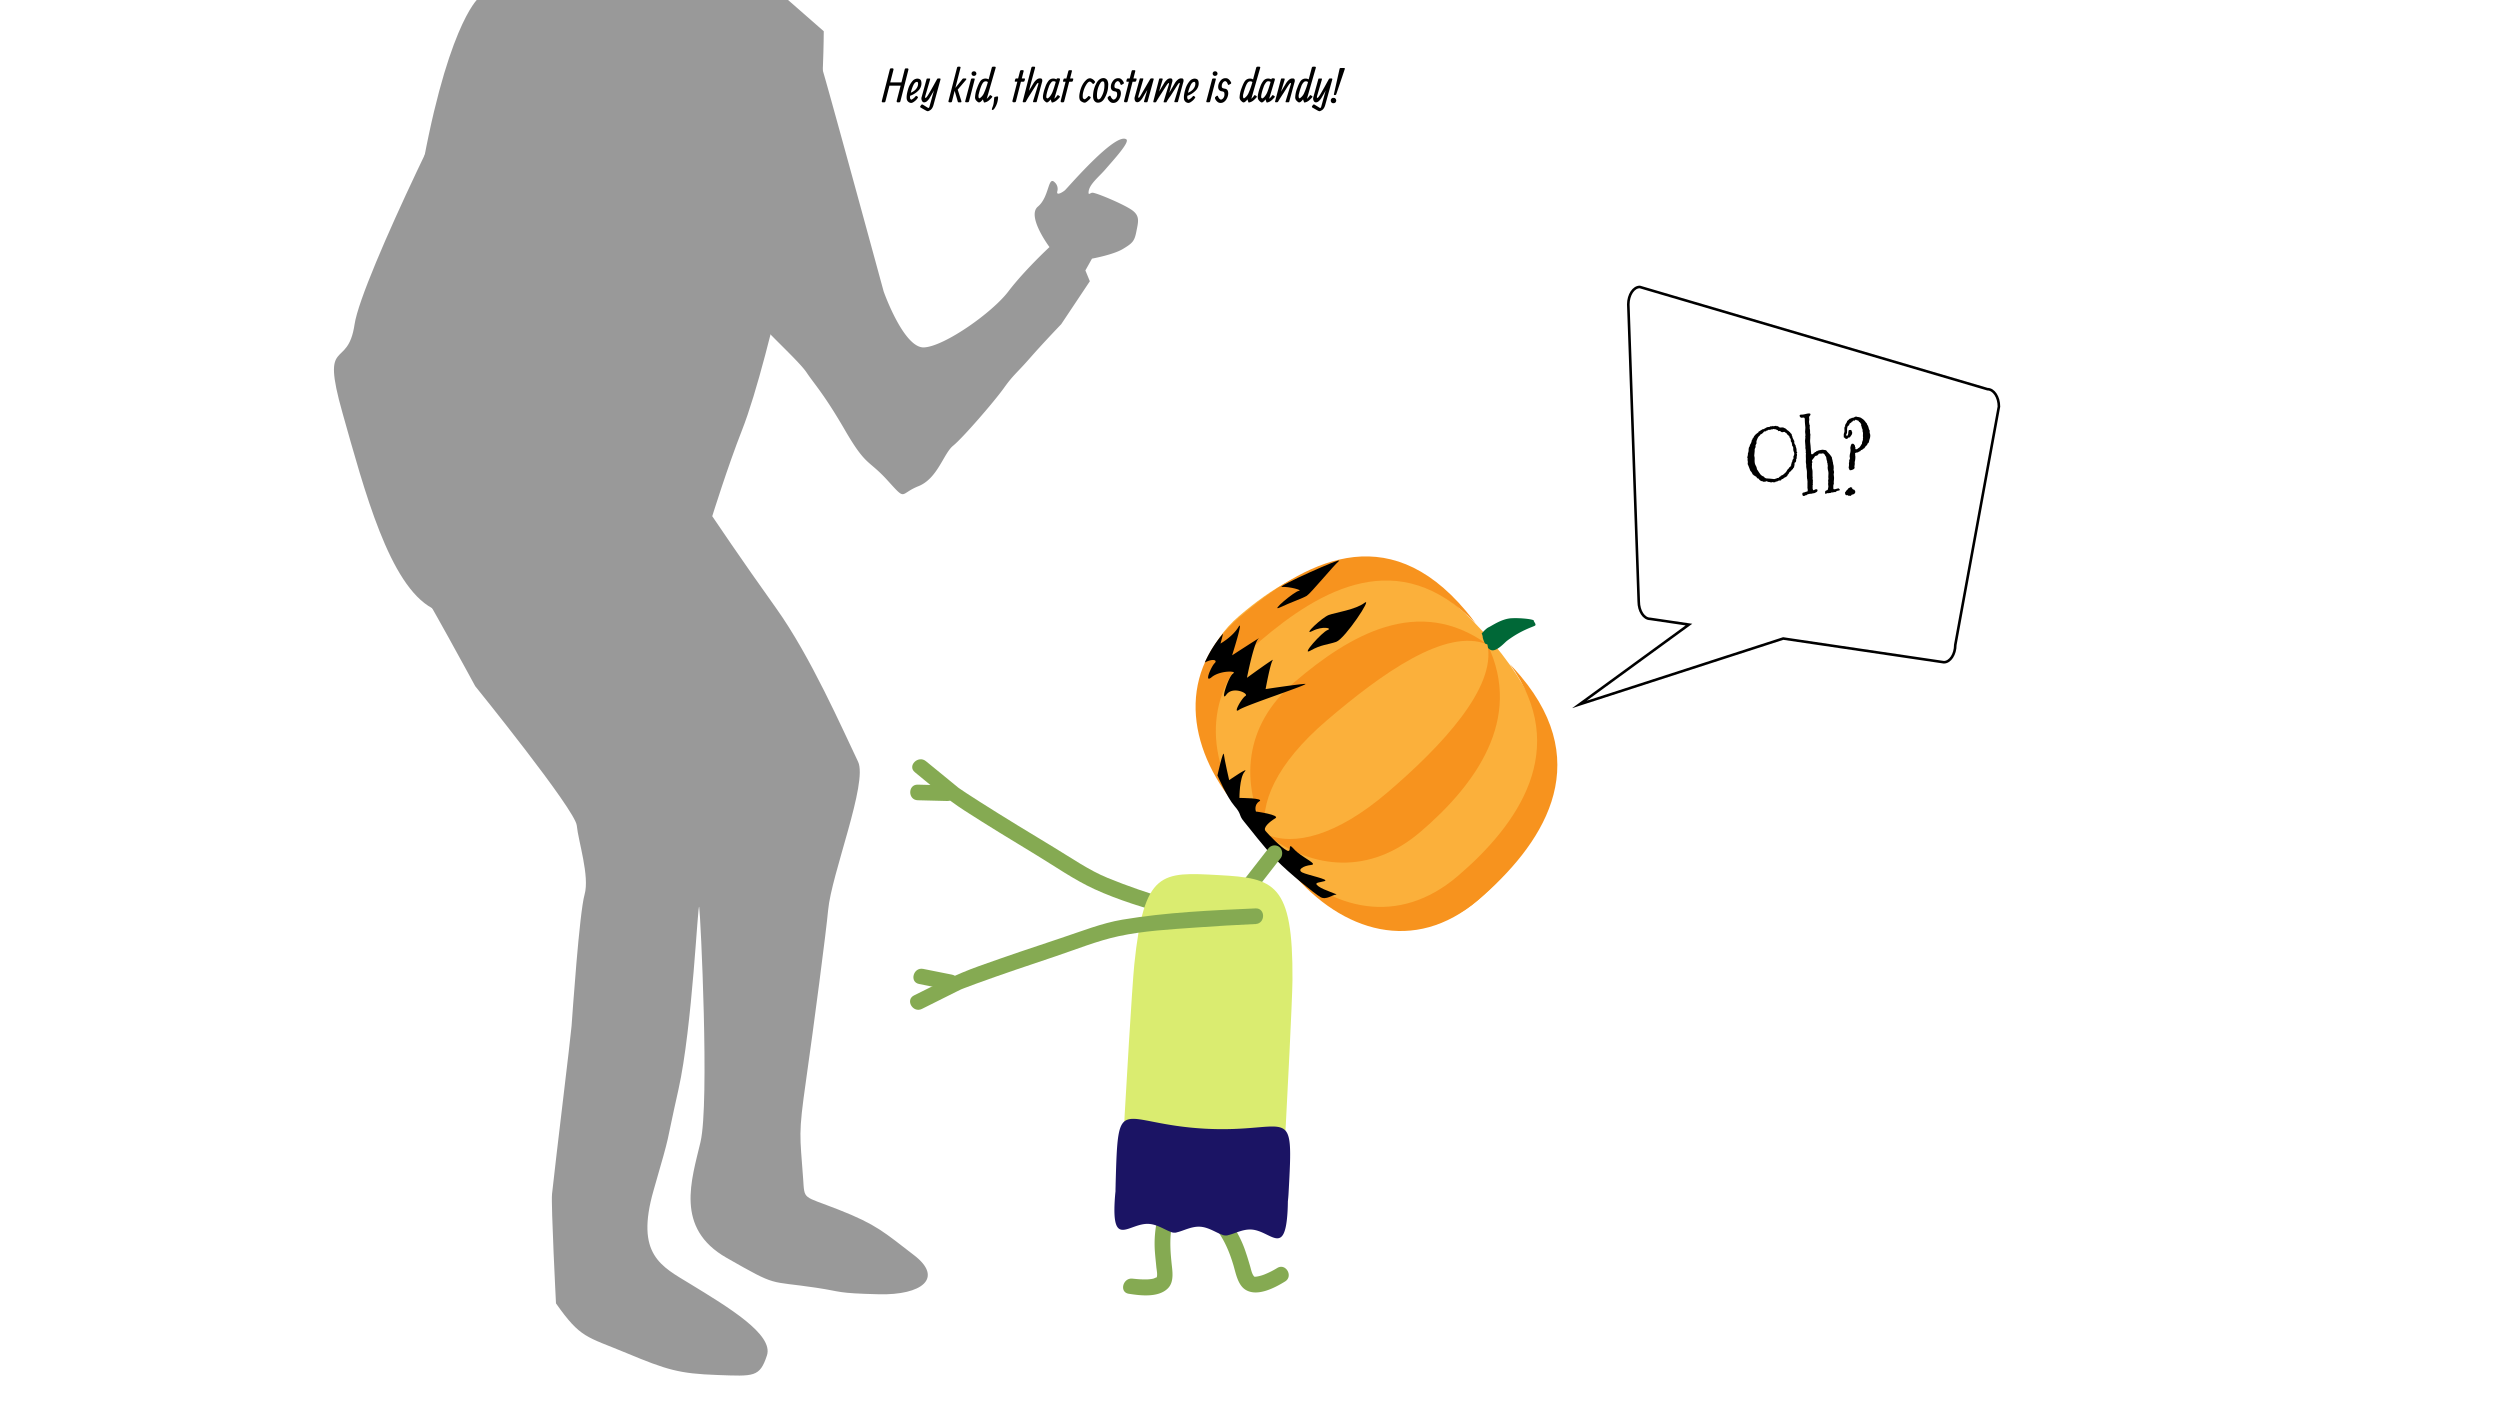 <svg id="Layer_1" data-name="Layer 1" xmlns="http://www.w3.org/2000/svg" xmlns:xlink="http://www.w3.org/1999/xlink" viewBox="0 0 1920 1080"><defs><style>.cls-1,.cls-9{fill:none;}.cls-2{fill:#85aa52;}.cls-3{fill:#fbb03b;}.cls-4{fill:#f7931e;}.cls-5{fill:#006837;}.cls-6{fill:#daec70;}.cls-7{fill:#1b1464;}.cls-8{fill:#999;}.cls-9{stroke:#000;stroke-miterlimit:10;stroke-width:2px;}.cls-10{clip-path:url(#clip-path);}</style><clipPath id="clip-path"><rect class="cls-1" x="-1" y="-1100" width="1920" height="1080"/></clipPath></defs><path d="M683.4,53.28a1,1,0,0,1,1.07-.79h1a.69.69,0,0,1,.62.32,1.06,1.06,0,0,1,.09.8l-2.49,9.69h8.6l2.54-10a1,1,0,0,1,1.09-.79h1a.69.69,0,0,1,.63.32,1.07,1.07,0,0,1,.09.8l-6.15,24.16a1,1,0,0,1-1.09.79h-1a.68.68,0,0,1-.64-.33,1,1,0,0,1-.09-.78l3-11.67h-8.59l-3.06,12a1,1,0,0,1-1.07.8h-1a.7.7,0,0,1-.64-.33.94.94,0,0,1-.07-.78Z"/><path d="M699,73.55c-.33,1.78,0,2.76,1,3a9.56,9.56,0,0,0,3.25-2.72.55.55,0,0,1,.72-.07l.68.42c.31.25.42.52.31.8a9.23,9.23,0,0,1-2.53,2.79q-1.85,1.47-3,1.26a3.62,3.62,0,0,1-3-2.7q-.51-2.73.9-7.46a16.05,16.05,0,0,1,3.93-7.14,5.4,5.4,0,0,1,2.19-1.2,4,4,0,0,1,2.77.22c1,.41,1.46,1.58,1.45,3.51a7.88,7.88,0,0,1-2.54,5.48A16,16,0,0,1,699,73.55Zm.44-2.31a12.13,12.13,0,0,0,2.87-1.68,8.09,8.09,0,0,0,2-2.36,5.75,5.75,0,0,0,.78-2.85c0-1-.28-1.46-.84-1.46q-1.65,0-2.88,2.7A29.35,29.35,0,0,0,699.48,71.24Z"/><path d="M720.53,60.27h1.36a.43.43,0,0,1,.37.28.85.85,0,0,1,0,.65L717,80.34c-.57,2.22-1.52,3.69-2.83,4.4a9.75,9.75,0,0,1-1.16.58c-.48.21-1.19,0-2.11-.54l-3.68-2.08a.79.79,0,0,1-.29-1.3l.54-.76a1,1,0,0,1,1.2-.3l4,2.47c.52.28.92,0,1.19-1l3.42-12.36-.82,1.58-2.12,3.58a10.65,10.65,0,0,1-2.31,3,3.5,3.5,0,0,1-2.08,1h-.22a1.64,1.64,0,0,1-1.25-.55,3.87,3.87,0,0,1-.56-3.85l3.67-13.39c.1-.33.29-.5.57-.5H714c.36,0,.45.29.28.87l-3.64,12.48c-.19.75-.22,1.21-.07,1.4.27.41.87-.09,1.82-1.51s3.37-5.67,7.25-12.74A.94.94,0,0,1,720.53,60.27Z"/><path d="M737.67,52.06l-3.94,15.45,5.46-6.85a1.12,1.12,0,0,1,1-.39h1.33c.37,0,.57.14.6.4a1.19,1.19,0,0,1-.39.85l-6.2,7.3,2.79,8.78q.33,1-.75,1h-1a1.34,1.34,0,0,1-.73-.14,1.25,1.25,0,0,1-.33-.66l-2.35-8.05-2,8.05a1,1,0,0,1-1.09.8h-.6c-.89,0-1.24-.39-1-1.16L735,52a1,1,0,0,1,1.07-.79h.83C737.54,51.24,737.81,51.51,737.67,52.06Z"/><path d="M748.57,61l-4.35,16.74a1,1,0,0,1-1.08.79h-1.06c-.67,0-.94-.28-.8-.83L745.68,61a.9.9,0,0,1,1-.72h1.2a1,1,0,0,1,.63.16A.69.69,0,0,1,748.57,61Zm-.66-6.24h.33a1.51,1.51,0,0,1,1.11.54,1.79,1.79,0,0,1,.51,1.25,1.59,1.59,0,0,1-.53,1.21,1.84,1.84,0,0,1-1.31.5h-.29a1.47,1.47,0,0,1-1.1-.52,1.78,1.78,0,0,1,0-2.45A1.69,1.69,0,0,1,747.91,54.79Z"/><path d="M764.67,52.12l-6.85,23.75A11.91,11.91,0,0,0,760,73.44c.25-.39.55-.47.89-.25l.86.58q.59.39.18.9a18.73,18.73,0,0,1-2.72,2.68,7.39,7.39,0,0,1-3,1.35.51.51,0,0,1-.67-.39l-.7-2A8.69,8.69,0,0,1,753.31,78a2.45,2.45,0,0,1-1.35.67h-.08c-.46,0-1.09-.39-1.86-1.19a3.8,3.8,0,0,1-1.2-2.55,22.11,22.11,0,0,1,1.59-7.32q1.64-4.5,3-5.89A4.71,4.71,0,0,1,757,60.34a4.29,4.29,0,0,1,2.26.65l2.42-9a1.08,1.08,0,0,1,1.17-.79h1C764.55,51.24,764.83,51.53,764.67,52.12Zm-6,10.88a2.65,2.65,0,0,0-3-.14c-.81.57-1.57,1.85-2.31,3.83a40.67,40.67,0,0,0-1.59,5.22,5.84,5.84,0,0,0-.15,3.11c.24.58.64.62,1.19.14a8.92,8.92,0,0,0,3-3.94A54.77,54.77,0,0,0,758.69,63Z"/><path d="M766.54,74.81A16.27,16.27,0,0,1,764,82.92c-.6,1-1.2,1.54-1.81,1.54-.28,0-.43-.15-.44-.46a5.79,5.79,0,0,1,.53-1.81,13.35,13.35,0,0,0,.83-3,39.64,39.64,0,0,0,.41-4c0-.41.26-.68.76-.81l1.44-.32C766.26,74,766.54,74.24,766.54,74.81Z"/><path d="M786.15,54.72l-1.42,5.55h1.87q.79,0,.54.78l-.24.92a1,1,0,0,1-.95.78h-1.87l-3.82,15a1,1,0,0,1-1.08.8h-.67a.91.91,0,0,1-.81-.33,1,1,0,0,1-.14-.83l3.74-14.65h-1.44c-.48,0-.63-.28-.45-.85l.28-.95a.81.81,0,0,1,.79-.68h1.44l1.45-5.59a1,1,0,0,1,1.07-.79h.92C786,53.89,786.29,54.17,786.15,54.72Z"/><path d="M787,78.56h-1.08a.43.43,0,0,1-.4-.29.85.85,0,0,1,0-.65L792.08,52a1.09,1.09,0,0,1,1.16-.79h.87q1,0,.84.87L791.18,66l-.95,3.77,3.37-5.62a11,11,0,0,1,2.47-2.93,3.79,3.79,0,0,1,2.18-1H799a1.73,1.73,0,0,1,.89.2,1.47,1.47,0,0,1,.53.88,3.85,3.85,0,0,1-.21,2l-4,14.68a.55.55,0,0,1-.58.51h-1.89q-.54,0-.3-.87l3.81-12.35a6.7,6.7,0,0,0,.26-1.28c0-.2-.08-.31-.24-.31a1,1,0,0,0-.58.33,8.74,8.74,0,0,0-.92,1.2l-1.61,2.57c-.65,1-1.21,1.93-1.71,2.7l-2.07,3.28c-.9,1.42-1.71,2.84-2.45,4.26A1.07,1.07,0,0,1,787,78.56Z"/><path d="M811.37,61c.09-.57.37-.85.82-.85l.83,0c.88,0,1.2.45,1,1.3l-4.33,14.37a10.35,10.35,0,0,0,2.23-2.38c.27-.39.57-.48.9-.25l.88.58a.57.57,0,0,1,.18.9,19,19,0,0,1-2.72,2.7,7.37,7.37,0,0,1-2.94,1.36.54.54,0,0,1-.65-.39l-.67-2a9.11,9.11,0,0,1-1.74,1.85,2.29,2.29,0,0,1-1.11.5H804a1.87,1.87,0,0,1-.89-.41,7.19,7.19,0,0,1-1.17-1.08,4.27,4.27,0,0,1-.83-1.46,7.55,7.55,0,0,1,0-2.88A31.36,31.36,0,0,1,802.74,67a15.1,15.1,0,0,1,2.77-5.22,4.64,4.64,0,0,1,3.57-1.45A4.36,4.36,0,0,1,811.37,61Zm-.55,1.89q-1.92-1-3.12,0a10.35,10.35,0,0,0-2.35,4.21,35.07,35.07,0,0,0-1.5,5,11.56,11.56,0,0,0-.29,2.46,1.11,1.11,0,0,0,.64.95c.38.2,1-.19,1.92-1.18a13.07,13.07,0,0,0,2.35-4.07C809.15,68.51,809.93,66.07,810.82,62.89Z"/><path d="M823.22,54.72l-1.42,5.55h1.87c.53,0,.71.26.55.78L824,62a1,1,0,0,1-1,.78h-1.87l-3.81,15a1,1,0,0,1-1.09.8h-.67a.93.93,0,0,1-.81-.33,1,1,0,0,1-.13-.83l3.74-14.65h-1.44c-.48,0-.64-.28-.46-.85l.28-.95a.81.81,0,0,1,.79-.68H819l1.45-5.59a1,1,0,0,1,1.07-.79h.92C823.1,53.89,823.36,54.17,823.22,54.72Z"/><path d="M840.69,62.28c.38.41.43.78.14,1.12l-.6.69c-.41.46-.77.51-1.09.17l-.39-.43c-.86-.88-1.55-1.26-2-1.15-.87.17-1.78,1.09-2.74,2.77a18.84,18.84,0,0,0-2.07,5.2,11.42,11.42,0,0,0-.31,4.48,1.24,1.24,0,0,0,.67.8,1.43,1.43,0,0,0,.91.29,8.85,8.85,0,0,0,2.41-2.16c.27-.37.66-.39,1.16-.07l.55.35q1.14.68-1.95,3.18a6.33,6.33,0,0,1-2,1.31,3.43,3.43,0,0,1-2.18-.54,3.84,3.84,0,0,1-1.81-1.46q-1-2.19,0-6.25a19.75,19.75,0,0,1,2.39-6.19,14.34,14.34,0,0,1,2.77-3.26,3.85,3.85,0,0,1,2.92-1A5.52,5.52,0,0,1,840.69,62.28Z"/><path d="M839.47,73.33a21,21,0,0,1,2.42-9.12c1.51-2.87,3.42-4.28,5.75-4.23a3.36,3.36,0,0,1,2.82,1.81,7.13,7.13,0,0,1,.62,4,19.66,19.66,0,0,1-2.93,9.86c-1.28,2.21-3,3.28-5.17,3.2a3.18,3.18,0,0,1-2.13-1Q839.37,76.44,839.47,73.33Zm6.17,1.44a17,17,0,0,0,2.55-8.67,10,10,0,0,0-.21-2.85,1,1,0,0,0-1.05-.74,1.84,1.84,0,0,0-1.46.76,9.44,9.44,0,0,0-1.29,2.16A18.23,18.23,0,0,0,842.46,73q-.06,3.26,1.11,3.36C844.26,76.35,845,75.83,845.64,74.77Z"/><path d="M858.53,60.05h.54a3.32,3.32,0,0,1,2.27.92A7.22,7.22,0,0,1,863,63.25a.77.77,0,0,1-.25,1.13l-1.09.6c-.5.36-.86.3-1.07-.19l-.29-.67a8.16,8.16,0,0,0-.41-.86,2.45,2.45,0,0,0-.56-.57,1.86,1.86,0,0,0-.9-.41,3.05,3.05,0,0,0-1.71,1.2,4.5,4.5,0,0,0-.8,2.87,1.35,1.35,0,0,0,.38,1.11,3.38,3.38,0,0,0,1.37.52l1,.21c1.46.32,2.19,1.54,2.19,3.67a9.2,9.2,0,0,1-1.4,4.37,6.24,6.24,0,0,1-1.83,2,4.34,4.34,0,0,1-2.52.81h-.26a3.5,3.5,0,0,1-2.44-1,6,6,0,0,1-1.52-2q-.43-1,0-1.5l.79-.66a1,1,0,0,1,.81-.34c.28,0,.48.23.58.64a4.16,4.16,0,0,0,.88,1.45,2.06,2.06,0,0,0,1.34.88,2.84,2.84,0,0,0,1.86-1.28,4.23,4.23,0,0,0,.79-2.54,3.83,3.83,0,0,0-.27-1.83,2,2,0,0,0-1.23-.62l-.8-.17a3.2,3.2,0,0,1-1.94-1.17,4,4,0,0,1-.57-2.25,7.14,7.14,0,0,1,1.67-4.49A4.7,4.7,0,0,1,858.53,60.05Z"/><path d="M871.88,54.72l-1.42,5.55h1.87q.79,0,.54.78l-.25.92a1,1,0,0,1-.94.78h-1.87l-3.82,15a1,1,0,0,1-1.08.8h-.67a.94.94,0,0,1-.82-.33,1,1,0,0,1-.13-.83L867,62.75h-1.44c-.48,0-.63-.28-.46-.85l.29-.95a.81.81,0,0,1,.79-.68h1.44l1.44-5.59a1,1,0,0,1,1.08-.79h.92C871.75,53.89,872,54.17,871.88,54.72Z"/><path d="M881.16,69l-3.29,5.52a11.06,11.06,0,0,1-2.28,3,3.38,3.38,0,0,1-2,1h-.22a1.91,1.91,0,0,1-1.71-1.23,4.38,4.38,0,0,1-.08-3.17l3.68-13.39a.54.54,0,0,1,.56-.5h1.88c.37,0,.46.29.28.87l-3.64,12.48a2.56,2.56,0,0,0-.07,1.44c.27.38.84-.16,1.69-1.62l7.38-12.67a1,1,0,0,1,.88-.5h1.36c.15,0,.27.1.37.29a.89.89,0,0,1,0,.65l-4.49,16.41c-.12.63-.37.94-.74.94h-1.47c-.58,0-.77-.35-.58-1Z"/><path d="M890.08,61.21a1.88,1.88,0,0,1,.33-.81.61.61,0,0,1,.39-.13h1.48c.6,0,.79.35.58,1l-2.71,9.07,3.75-6.19a10.28,10.28,0,0,1,2.29-2.86,3.62,3.62,0,0,1,2.07-1.06H899a1.71,1.71,0,0,1,.86.19,1.41,1.41,0,0,1,.51.85,3.57,3.57,0,0,1-.2,1.95l-2.2,8.09,4.17-7.19a9.47,9.47,0,0,1,2.41-2.92,4,4,0,0,1,2.18-1h.76a1.77,1.77,0,0,1,.9.2,1.47,1.47,0,0,1,.52.87,3.92,3.92,0,0,1-.2,2l-4,14.68c-.08.34-.27.52-.57.52h-1.87c-.35,0-.44-.29-.28-.87l3.78-12.35a5.73,5.73,0,0,0,.28-1.26c0-.2-.08-.31-.24-.31a.88.88,0,0,0-.57.33,7.65,7.65,0,0,0-.89,1.2c-.44.67-.94,1.43-1.48,2.3L900.68,71c-.87,1.37-1.47,2.3-1.79,2.76a39,39,0,0,0-2.78,4.21c-.13.41-.31.62-.54.62H894q-.48,0-.24-.87l3.78-12.35a5.73,5.73,0,0,0,.28-1.26c0-.2-.08-.31-.24-.31a.94.94,0,0,0-.59.32,8,8,0,0,0-.93,1.18q-.67,1-1.65,2.55c-.64,1-1.46,2.33-2.44,3.86-1.85,2.83-3.17,4.95-3.94,6.37a.92.92,0,0,1-.86.51h-1c-.14,0-.26-.1-.36-.29a.85.85,0,0,1,0-.65Z"/><path d="M911.93,73.55c-.33,1.78,0,2.76,1,3a9.56,9.56,0,0,0,3.25-2.72.55.55,0,0,1,.72-.07l.68.42c.31.25.42.52.31.8a9.23,9.23,0,0,1-2.53,2.79q-1.85,1.47-3,1.26a3.62,3.62,0,0,1-3-2.7q-.51-2.73.9-7.46a16.05,16.05,0,0,1,3.93-7.14,5.4,5.4,0,0,1,2.19-1.2,4,4,0,0,1,2.77.22c1,.41,1.46,1.58,1.45,3.51a7.88,7.88,0,0,1-2.54,5.48A16,16,0,0,1,911.93,73.55Zm.44-2.31a12.13,12.13,0,0,0,2.87-1.68,8.09,8.09,0,0,0,2-2.36,5.75,5.75,0,0,0,.78-2.85c0-1-.28-1.46-.84-1.46q-1.65,0-2.88,2.7A29.35,29.35,0,0,0,912.37,71.24Z"/><path d="M933.76,61,929.4,77.77a1,1,0,0,1-1.08.79h-1.06c-.67,0-.93-.28-.79-.83L930.86,61a.91.91,0,0,1,1-.72h1.19a.92.92,0,0,1,.63.16C933.8,60.54,933.82,60.74,933.76,61Zm-.66-6.24h.33a1.51,1.51,0,0,1,1.11.54,1.79,1.79,0,0,1,.51,1.25,1.63,1.63,0,0,1-.53,1.21,1.85,1.85,0,0,1-1.32.5h-.28a1.45,1.45,0,0,1-1.1-.52,1.74,1.74,0,0,1-.48-1.22,1.7,1.7,0,0,1,.5-1.23A1.66,1.66,0,0,1,933.1,54.79Z"/><path d="M940.92,60.05h.54a3.32,3.32,0,0,1,2.27.92,7.37,7.37,0,0,1,1.69,2.28.78.78,0,0,1-.25,1.13l-1.09.6c-.5.36-.86.3-1.07-.19l-.29-.67a8.16,8.16,0,0,0-.41-.86,2.45,2.45,0,0,0-.56-.57,1.86,1.86,0,0,0-.9-.41,3.05,3.05,0,0,0-1.71,1.2,4.5,4.5,0,0,0-.81,2.87,1.36,1.36,0,0,0,.39,1.11,3.32,3.32,0,0,0,1.37.52l1,.21c1.47.32,2.2,1.54,2.2,3.67a9.11,9.11,0,0,1-1.41,4.37,6,6,0,0,1-1.83,2,4.29,4.29,0,0,1-2.51.81h-.26a3.54,3.54,0,0,1-2.45-1,6.15,6.15,0,0,1-1.51-2q-.44-1,0-1.5l.79-.66a1,1,0,0,1,.8-.34c.29,0,.49.23.59.64a4.16,4.16,0,0,0,.88,1.45,2.06,2.06,0,0,0,1.34.88,2.84,2.84,0,0,0,1.86-1.28,4.23,4.23,0,0,0,.79-2.54,3.83,3.83,0,0,0-.27-1.83,2,2,0,0,0-1.23-.62l-.8-.17a3.2,3.2,0,0,1-1.94-1.17,4,4,0,0,1-.57-2.25,7.14,7.14,0,0,1,1.67-4.49A4.7,4.7,0,0,1,940.92,60.05Z"/><path d="M967.84,52.12,961,75.87a12.21,12.21,0,0,0,2.16-2.43c.26-.39.56-.47.9-.25l.86.58q.58.39.18.9a19.25,19.25,0,0,1-2.72,2.68,7.46,7.46,0,0,1-3,1.35.51.51,0,0,1-.67-.39l-.7-2A8.42,8.42,0,0,1,956.47,78a2.39,2.39,0,0,1-1.35.67h-.07c-.47,0-1.09-.39-1.86-1.19a3.8,3.8,0,0,1-1.2-2.55,22.11,22.11,0,0,1,1.59-7.32c1.08-3,2.1-5,3-5.89a4.69,4.69,0,0,1,3.51-1.37,4.32,4.32,0,0,1,2.26.65l2.41-9a1.1,1.1,0,0,1,1.18-.79h1C967.72,51.24,968,51.53,967.84,52.12Zm-6,10.88a2.63,2.63,0,0,0-3-.14c-.81.57-1.57,1.85-2.31,3.83a42.57,42.57,0,0,0-1.6,5.22,5.91,5.91,0,0,0-.14,3.11c.24.58.64.62,1.19.14a9.07,9.07,0,0,0,3-3.94A53.82,53.82,0,0,0,961.85,63Z"/><path d="M976.37,61c.1-.57.37-.85.83-.85l.83,0c.87,0,1.2.45,1,1.3l-4.32,14.37a10.57,10.57,0,0,0,2.23-2.38c.27-.39.57-.48.9-.25l.88.58a.56.56,0,0,1,.17.9,18.48,18.48,0,0,1-2.72,2.7,7.25,7.25,0,0,1-2.94,1.36.55.55,0,0,1-.65-.39l-.67-2a9.11,9.11,0,0,1-1.74,1.85,2.3,2.3,0,0,1-1.1.5H969a1.87,1.87,0,0,1-.89-.41,6.8,6.8,0,0,1-1.17-1.08,4.14,4.14,0,0,1-.84-1.46,7.41,7.41,0,0,1,0-2.88A31.17,31.17,0,0,1,967.74,67a15.09,15.09,0,0,1,2.78-5.22,4.64,4.64,0,0,1,3.57-1.45A4.33,4.33,0,0,1,976.37,61Zm-.54,1.89q-1.92-1-3.12,0a10.34,10.34,0,0,0-2.36,4.21,34.77,34.77,0,0,0-1.49,5,10.91,10.91,0,0,0-.29,2.46,1.08,1.08,0,0,0,.63.95c.39.2,1-.19,1.92-1.18a13.07,13.07,0,0,0,2.36-4.07C974.15,68.51,974.94,66.07,975.83,62.89Z"/><path d="M983.79,70.43l3.74-6.22A11.33,11.33,0,0,1,990,61.26a3.77,3.77,0,0,1,2.16-1h.75a1.78,1.78,0,0,1,.91.2,1.47,1.47,0,0,1,.53.88,3.85,3.85,0,0,1-.21,2l-4,14.68a.56.56,0,0,1-.58.51h-1.88c-.35,0-.45-.29-.28-.87l3.77-12.35a6.07,6.07,0,0,0,.29-1.28c0-.2-.09-.31-.25-.31a1,1,0,0,0-.59.33,7.19,7.19,0,0,0-.92,1.19q-.69,1-1.65,2.55c-.65,1.05-1.46,2.34-2.45,3.88q-2.8,4.24-4,6.37a1,1,0,0,1-.9.49h-1c-.15,0-.27-.1-.38-.29a.85.85,0,0,1,0-.65l4.35-16.41c.13-.63.38-.94.75-.94h1.54c.59,0,.79.36.61,1.07Z"/><path d="M1010.55,52.12l-6.84,23.75a12.21,12.21,0,0,0,2.16-2.43c.26-.39.56-.47.9-.25l.86.58c.38.26.44.56.17.9a19.24,19.24,0,0,1-2.71,2.68,7.5,7.5,0,0,1-3,1.35.5.5,0,0,1-.66-.39l-.71-2A8.69,8.69,0,0,1,999.19,78a2.39,2.39,0,0,1-1.35.67h-.07c-.47,0-1.09-.39-1.87-1.19a3.74,3.74,0,0,1-1.19-2.55,21.61,21.61,0,0,1,1.59-7.32q1.62-4.5,3-5.89a4.69,4.69,0,0,1,3.5-1.37,4.35,4.35,0,0,1,2.27.65l2.41-9a1.1,1.1,0,0,1,1.18-.79h1C1010.43,51.24,1010.72,51.53,1010.55,52.12Zm-6,10.88a2.65,2.65,0,0,0-3-.14,8.3,8.3,0,0,0-2.3,3.83,40.89,40.89,0,0,0-1.6,5.22,5.8,5.8,0,0,0-.14,3.11c.24.58.63.62,1.18.14a9,9,0,0,0,3-3.94A56.11,56.11,0,0,0,1004.57,63Z"/><path d="M1021.42,60.27h1.36a.42.42,0,0,1,.36.28.85.85,0,0,1,0,.65l-5.29,19.14q-.85,3.33-2.83,4.4a9,9,0,0,1-1.16.58c-.48.21-1.18,0-2.11-.54l-3.67-2.08a.76.76,0,0,1-.51-.64.83.83,0,0,1,.21-.66l.55-.76a.94.94,0,0,1,1.19-.3l4,2.47c.53.28.93,0,1.2-1l3.41-12.36-.82,1.58-2.11,3.58a11,11,0,0,1-2.31,3,3.52,3.52,0,0,1-2.09,1h-.21a1.67,1.67,0,0,1-1.26-.55,3.9,3.9,0,0,1-.56-3.85l3.68-13.39c.09-.33.28-.5.56-.5h1.88c.37,0,.46.29.28.87l-3.64,12.48c-.19.75-.21,1.21-.07,1.4.27.41.88-.09,1.83-1.51s3.36-5.67,7.24-12.74A1,1,0,0,1,1021.42,60.27Z"/><path d="M1024,75.16h.41a1.65,1.65,0,0,1,1.24.62,2.09,2.09,0,0,1,.55,1.46,2,2,0,0,1-.57,1.42,2,2,0,0,1-1.48.58h-.36a1.59,1.59,0,0,1-1.24-.6,2.13,2.13,0,0,1-.51-1.44,2,2,0,0,1,.55-1.44A1.84,1.84,0,0,1,1024,75.16Zm.48-3L1028.77,53c.1-.53.45-.79,1.08-.79H1032c.69,0,1,.28.79.83l-6.48,19.19a1,1,0,0,1-1,.79h-.21C1024.55,73,1024.33,72.7,1024.45,72.14Z"/><path d="M1378,339.18a3.4,3.4,0,0,0,1,2.74v.21a4.55,4.55,0,0,0,.39,1.55,6.31,6.31,0,0,1,.39,2.25,2,2,0,0,0,.56,1.69,3.24,3.24,0,0,1-.35.42.61.61,0,0,0-.21.42c0,.14,0,.22.17.25a.21.21,0,0,1,.18.24l-.07.14a2.85,2.85,0,0,1-.07,1.06,3.22,3.22,0,0,0-.14,1,2.23,2.23,0,0,0,.07.67l-.57,1.19a2.83,2.83,0,0,1,.07.71,1.76,1.76,0,0,1-1.26,1.75,4.79,4.79,0,0,1,.07.92,5,5,0,0,1-.18,1.3,8.71,8.71,0,0,0-.24,1.37,1.18,1.18,0,0,0-.78,1.19,2.06,2.06,0,0,0-1,.74,7.1,7.1,0,0,1-.73.88,2.5,2.5,0,0,1-.57.46,1.45,1.45,0,0,0-.42.35,1.94,1.94,0,0,0-.35.6,2.75,2.75,0,0,1-.63,1c-.28.19-.42.37-.42.53a1.63,1.63,0,0,1-.43.77,3.9,3.9,0,0,1-1.44,1,5,5,0,0,0-1.72,1.23h-.21l-.78.28a2.44,2.44,0,0,0-.42.63c-.23.33-.77.42-1.61.28-.29.14-.6.32-1,.53a2.17,2.17,0,0,1-1.13.32q-.6,0-.6.24c0,.17-.15.25-.45.25a1.26,1.26,0,0,0-.67.14h-.07l-1-.28a3.36,3.36,0,0,1-1.26.28l-1.76-.42a1,1,0,0,0-.42.14,1.06,1.06,0,0,0-.7-.42,1.63,1.63,0,0,1-.71-.28,1.5,1.5,0,0,0-.56.42h-.14l-1.34.07c-.51,0-.82-.17-.91-.49a2,2,0,0,1-1.72-.53,2.65,2.65,0,0,1-1.16-1.37h-.21l-.85-.28c-.14-.19-.28-.37-.42-.53a1.24,1.24,0,0,1-.28-.6,1.77,1.77,0,0,1-.92-.53,1.36,1.36,0,0,0-1-.38,1.24,1.24,0,0,0-.46-.64c-.21-.14-.41-.28-.59-.42a6.05,6.05,0,0,0-1.69-2.6c-.89-2.39-1.47-3.87-1.72-4.43a4.7,4.7,0,0,1-.39-1l.21-.71-.14-.35c0-.09,0-.14.07-.14s.07-.05.07-.14l-.28-1.62.14-1.05-.35-.78.49-2v-.85a1.58,1.58,0,0,1,.14-.67,5.31,5.31,0,0,0,.28-.91,6.24,6.24,0,0,0,.14-1.48,5.86,5.86,0,0,1,.21-1.61,1.92,1.92,0,0,1,.53-1c.21-.16.27-.53.18-1.09a7.22,7.22,0,0,0,1.16-2.14,8.07,8.07,0,0,0,.31-1.16.9.9,0,0,1,.21-.64.55.55,0,0,0,.32-.56.47.47,0,0,1,.18-.49,1.66,1.66,0,0,0,.42-.42,3.91,3.91,0,0,0,.42-.78,5.81,5.81,0,0,1,.56-1l.28-.14c.14-.42,1-1.2,2.6-2.32a.73.73,0,0,0,.25-.42.57.57,0,0,1,.18-.35,7.24,7.24,0,0,0,1.12-.5l.14-.28,1.13-.56.07-.28a.56.56,0,0,1,.35,0,2.29,2.29,0,0,0,1-.28,14.17,14.17,0,0,0,1.72-.91,3.62,3.62,0,0,1,1.86-.6c.59,0,.94-.07,1.06-.21a1,1,0,0,1,.56-.32,2.13,2.13,0,0,1,.88,0,.87.87,0,0,0,.84-.35h.07a.64.64,0,0,1,.57.42,3.51,3.51,0,0,1,1.54-.42c.47,0,.71,0,.71.1s0,.13.14.18a.34.34,0,0,0,.28,0,.91.91,0,0,1,.42-.07c.19,0,.46.17.81.52a1.91,1.91,0,0,0,1.44.53l1.34-.07a2.45,2.45,0,0,1,1.33.32,2.67,2.67,0,0,0,1.13.39.24.24,0,0,1,.14.24.43.43,0,0,0,.14.32h.28a2.19,2.19,0,0,1,.46.45,1.29,1.29,0,0,0,.38.39l.71.42a3.6,3.6,0,0,1,.49.46,2.19,2.19,0,0,0,.56.46,1.33,1.33,0,0,1,.39.42,3.28,3.28,0,0,0,.39.53,2.06,2.06,0,0,0,.42.38,1.14,1.14,0,0,1,.35.46,1.53,1.53,0,0,1,.14.6,1.41,1.41,0,0,0,.14.6q.13.32.21.24s.07.06.07.32a2.27,2.27,0,0,0,.18.84,9.14,9.14,0,0,0,.45,1c.19.35.36.69.5,1s.28.51.42.56Zm-30.38,7-.35,3.59a2.59,2.59,0,0,0,.11.81,4.67,4.67,0,0,1,.17,1,11.65,11.65,0,0,1,0,1.62,13.59,13.59,0,0,0,.1,2.14,6.15,6.15,0,0,0,.85,2.39,6.49,6.49,0,0,1,.84,2.67c.38.52.74,1.06,1.09,1.62s.71,1.1,1.09,1.62a5.63,5.63,0,0,0,3.09,2.39,3,3,0,0,0,2.89,1.41c.42,0,.65,0,.7.14h1l3.31.35a1.91,1.91,0,0,0,.81-.18,1.21,1.21,0,0,1,.74-.1,1.81,1.81,0,0,1,1-.53,5.59,5.59,0,0,0,1.2-.25c.09,0,.13-.15.1-.31a.26.26,0,0,1,.18-.32,2,2,0,0,1,.63-.07,1.66,1.66,0,0,1,1.13-1.05,4.34,4.34,0,0,0,1.51-.88l1.3-1.16a5.73,5.73,0,0,0,1.16-1.52,6.25,6.25,0,0,1,.88-1.3l.77-.7a.53.53,0,0,0,.14-.39c0-.16.15-.31.46-.45a1.31,1.31,0,0,0,.56-.39.44.44,0,0,0,.07-.32.3.3,0,0,1,.11-.28c.28-.09.41-.24.38-.45s0-.45,0-.71a.87.87,0,0,1,.24-.63.53.53,0,0,0,0-.67,1.3,1.3,0,0,0,.56-.95,4.37,4.37,0,0,1,.25-1.05,1.86,1.86,0,0,1,.42-.71,1.9,1.9,0,0,0,.39-.59c-.1-.1-.14-.38-.14-.85v-.7a3.33,3.33,0,0,0,.28-3.44,5.7,5.7,0,0,1-.42-2.36c0-1-.15-1.56-.43-1.79s-.42-.43-.42-.57v-.49l-.28-1.54a1.09,1.09,0,0,0-.32-.71,1.86,1.86,0,0,1-.42-.7,1.39,1.39,0,0,1,0-.7,1.84,1.84,0,0,0-.14-.92,1.56,1.56,0,0,0-.53-.77c-.21-.14-.32-.54-.32-1.2a1.32,1.32,0,0,1-.91-1.12,1.72,1.72,0,0,1-1.13-.88,1.74,1.74,0,0,0-.66-.81c-.22-.09-.33-.13-.36-.11s-.08,0-.17,0h-.07l-.14-.35a1.51,1.51,0,0,0-.85-.28l-1.19.28a1.85,1.85,0,0,1-1.2-.49,1.66,1.66,0,0,0-1-.5,1.56,1.56,0,0,0-.85.22,1.19,1.19,0,0,1-.28-.46.65.65,0,0,0-.28-.39,1.65,1.65,0,0,1-.84-.28,3.91,3.91,0,0,0-.78-.42l-.28.07-1.4-.28a.51.51,0,0,0-.32.17.6.6,0,0,1-.53.14,1.85,1.85,0,0,0-.63,0,2.54,2.54,0,0,0-.49.17,2.79,2.79,0,0,1-.49.18,1.68,1.68,0,0,1-.71,0,1.29,1.29,0,0,0-.74.07,1.43,1.43,0,0,0-.49.35.4.4,0,0,1-.52.07,1,1,0,0,0-.6.46c-.12.21-.67.32-1.65.32a5.75,5.75,0,0,1-2.89,2.39,1.55,1.55,0,0,1-.56.88,4.42,4.42,0,0,0-.77.73,8.47,8.47,0,0,0-1.06,2,7,7,0,0,0-.63,2.18l.14.57a1.68,1.68,0,0,1-.28.91,3.49,3.49,0,0,0-.42.81,1.36,1.36,0,0,0-.07.77,1.82,1.82,0,0,1,0,.77,3.78,3.78,0,0,1-.32.81A3,3,0,0,0,1347.62,346.14Z"/><path d="M1391.92,355l-.42.92a5,5,0,0,1,.14.91l-.14,1.62a.4.4,0,0,1,.14.28l-.14.28.21,1a10.85,10.85,0,0,1,.32,2.82c0,.93,0,1.89,0,2.88l.14,1.05-.14.85.28,1.4a1.76,1.76,0,0,1-.07.57.64.64,0,0,0,.07.49l-.14,1.19.14.78-.28,1.05.14.85-.14.91.42,1.62a2,2,0,0,0,1.2-.36,2.26,2.26,0,0,1,1.33-.35.75.75,0,0,1,.85.85,1.44,1.44,0,0,1-.78,1.3,12.84,12.84,0,0,1-1.26.67,2.92,2.92,0,0,1-.88.24c-.26,0-.55.07-.88.14a2.85,2.85,0,0,0-.63.18,2.9,2.9,0,0,1-.81.07,6.89,6.89,0,0,0-1.79.31,2.79,2.79,0,0,0-1.48.81c-.1.05-.17.06-.21,0a.51.51,0,0,0-.25,0,1.8,1.8,0,0,0-.67.32,1.57,1.57,0,0,1-1.05.25h-.21c-.52-.24-.77-.89-.77-2,.14,0,.23,0,.28-.18a.57.57,0,0,1,.24-.35.59.59,0,0,1,.39-.07,2.92,2.92,0,0,0,1-.28,15,15,0,0,1,2.07-.6,3.17,3.17,0,0,0,.21-1.12,3.93,3.93,0,0,0-.14-1.09,3.07,3.07,0,0,1-.07-1.09v-2.46a10.75,10.75,0,0,1,.07-1.76l-.21-.64.14-.42-.28-1.12a22,22,0,0,1-.14-2.46v-2.46a11.12,11.12,0,0,0-.21-2.18c-.14-.71-.26-1.43-.35-2.18V357l-.28-2.11.07-2.32-.07-2V349a2.35,2.35,0,0,0,.14-.63l-.28-.7a.92.92,0,0,1,.14-.42,18.24,18.24,0,0,0-.14-2.18l-.28-1.13.14-.42-.36-4.92.29-2.6-.14-.92.21-.84-.29-2.53.22-3.31-.29-3c-.09-1.13-.14-2.19-.14-3.2s-.32-1.51-1-1.51l-1.41.14a1.35,1.35,0,0,1-1.19-.63,2.25,2.25,0,0,1-.42-.85l.07-.28c.14-.42.5-.63,1.09-.63a12.35,12.35,0,0,0,1.65-.11c.51-.07,1.24-.22,2.18-.45a9.69,9.69,0,0,1,2.28-.36c.59,0,1,.19,1.09.57a1.94,1.94,0,0,1-.49,1.26,1.93,1.93,0,0,0-.56,1l.14,2-.21,1.61.28,1.9c0,.24.06.39.18.46s.17.24.17.53l-.14,1.33.14.42-.14.28a8.19,8.19,0,0,1,.32,2.57,6.77,6.77,0,0,0,.31,2.43,9.71,9.71,0,0,0-.14,2.25l-.14,2.32a14.58,14.58,0,0,0,.11,1.72c.07.59.15,1.3.24,2.14l.21,3c.1,1.12.19,2.27.29,3.44a2.76,2.76,0,0,0,.87.07c.5,0,.86-.3,1.09-.91a.67.67,0,0,0,.57-.28c.32-.47.56-.63.7-.49s.28.08.42-.18a1,1,0,0,1,.39-.46c.11,0,.2-.06.24,0a.61.61,0,0,0,.22,0,.28.28,0,0,0,.21-.07c0-.23.67-.47,1.9-.7s1.89-.35,2-.35a3.9,3.9,0,0,1,.64.07l1.37.21a1.57,1.57,0,0,1,1.19.56,6.59,6.59,0,0,0,.78,1l1.3,1.37a10.77,10.77,0,0,1,1.4,1.86.88.88,0,0,1,.32.39.85.85,0,0,0,.32.38,1,1,0,0,0-.07.43l.56,2.25a2,2,0,0,0,.14.77,3,3,0,0,1,.18.81,8.16,8.16,0,0,0,.1.88l.28,1a7.08,7.08,0,0,1,.14,1.48v1.4c0,.1,0,.14-.07.14s-.07.05-.07.15l.42,2-.28,1.76.28,2.46a19,19,0,0,1-.14,2.39,11.24,11.24,0,0,0,0,2.46,3.66,3.66,0,0,0-.42,1.76v1.41a2.74,2.74,0,0,0,.14.84,3.2,3.2,0,0,0,1.06.14L1412,375a1,1,0,0,0,.53.46c.25.11.38.27.38.45,0,.57-.21.85-.63.85a3.65,3.65,0,0,0-2.6,1.19,2.37,2.37,0,0,0-.63-.07l-1.9.35h-.49c-.29,0-.44.06-.46.18s-.22.18-.6.18l-1.76.21-.56-.07c-.33,0-.52.1-.56.31s-.21.32-.49.32l-.29-.07a2.75,2.75,0,0,1-.28-1.2,1.34,1.34,0,0,1,.25-.91,1.5,1.5,0,0,1,.56-.42,7,7,0,0,1,.71-.28,1.15,1.15,0,0,0,.59-.5l.35-1.75a2.51,2.51,0,0,0,.07-.64l-.21-1.89.14-1.41-.14-1.2.28-1.4-.14-1.27.14-2.74a9.33,9.33,0,0,0-.31-2.39,9.65,9.65,0,0,1-.32-2.46l.14-1s-.09-.63-.28-1.75l.14-.21c-.28-.33-.41-.53-.38-.6a3,3,0,0,0,0-.57,2.19,2.19,0,0,0-.18-.87,6.18,6.18,0,0,1-.28-.92,9.89,9.89,0,0,1-.17-1.12,2.86,2.86,0,0,0-.53-1.44,3,3,0,0,1-.49-.74,2.34,2.34,0,0,0-.32-.57,1.55,1.55,0,0,0-.53-.45,2.94,2.94,0,0,1-.66-.53,2.65,2.65,0,0,1-1.52.32c-.63,0-1.09,0-1.37,0s-.43.05-.45.14a1.71,1.71,0,0,1-.21.39,2.59,2.59,0,0,1-.5.49,2.15,2.15,0,0,0-.52.6,1.87,1.87,0,0,0-1.83.7,6.28,6.28,0,0,1-1.34,1.76c-.14.42-.31.64-.53.67s-.27.15-.17.38l-.07.22.28.84Z"/><path d="M1417.09,327.51l-.07-.63a3.51,3.51,0,0,1,.74-1.66,5.19,5.19,0,0,0,.88-1.93,9,9,0,0,0,1.33-1.12,1.62,1.62,0,0,1,.88-.64,5.76,5.76,0,0,0,.88-.28c.24-.09.35-.16.35-.21s.07-.09.21-.14a.92.92,0,0,1,.43,0,1.49,1.49,0,0,0,.7-.14,5.25,5.25,0,0,0,1-.49,2.08,2.08,0,0,1,1.09-.31c.37,0,.56.07.56.21a9.66,9.66,0,0,1,3.17.7l.63.49a8.21,8.21,0,0,1,1.9,1.51c.42.5.77.92,1,1.27s.54.66.78.91a1.36,1.36,0,0,1,.38.78,1.32,1.32,0,0,0,.25.66l.21.14a9.42,9.42,0,0,1,.74,2.11,6.11,6.11,0,0,0,.88,2.11,3,3,0,0,0-.14,1,3.36,3.36,0,0,0,.24,1.19,4.57,4.57,0,0,1,.25,1.66,8.21,8.21,0,0,1-.46,2.46,13.77,13.77,0,0,0-.53,2,1.68,1.68,0,0,1-.31.84,2.54,2.54,0,0,1-.5.49,1.55,1.55,0,0,0-.38.39.56.56,0,0,0-.11.42.59.59,0,0,1-.14.46,1.57,1.57,0,0,1-.49.42,1.85,1.85,0,0,0-.56.49,3,3,0,0,0-.39.6,2.71,2.71,0,0,1-.49.63l-.07.35a.4.4,0,0,1-.28,0c-.1,0-.19,0-.28.17a4.51,4.51,0,0,1-.88.74c-.5.35-.86.51-1.09.46a3.09,3.09,0,0,1-.46.49,1.44,1.44,0,0,0-.39.56,1.22,1.22,0,0,0-.91.21c-.24.19-.49.38-.77.57h-.22a4.76,4.76,0,0,0-1.23.24c-.53.17-.8.37-.8.6l.28.42-.21.5.21,1.12a16.34,16.34,0,0,1-.25,3.55,5.26,5.26,0,0,0-.25,1.23l.07,1.2-.28,2a2.51,2.51,0,0,0,.21,1,2.61,2.61,0,0,1-1.44,1.34,4.77,4.77,0,0,1-1.82.49.79.79,0,0,1-.88-.67,2,2,0,0,0-.5-1l.29-2.39-.08-1.34.22-1a1,1,0,0,0,0-.42,4.54,4.54,0,0,1,0-.6,1.58,1.58,0,0,1,.28-.84,1.87,1.87,0,0,0,.28-1l-.21-1.06a10,10,0,0,1,.35-2.7,10.29,10.29,0,0,0,.35-2.64l-.21-1.48.21-1a5.93,5.93,0,0,1,.84-2.11l.92-.14a1.4,1.4,0,0,1,.88.56,4.11,4.11,0,0,1,.67.88,1.59,1.59,0,0,1,.1.74.49.49,0,0,0,.32.56v.21l-.07.91v.29a2.84,2.84,0,0,0,.88.14,1.63,1.63,0,0,0,1-.53,2.61,2.61,0,0,1,1.19-.67.51.51,0,0,1,.25-.49,1,1,0,0,0,.38-.39,1.73,1.73,0,0,0,.21-.49c0-.16.19-.25.43-.25a1.54,1.54,0,0,1,.31-.84,4.25,4.25,0,0,0,.46-.63v-.14a4.63,4.63,0,0,1,.39-1.83,4.8,4.8,0,0,0,.38-1.83l-.14-.28a2.37,2.37,0,0,0,.21-.49l-.14-1.27.07-2.11a3.93,3.93,0,0,0-.42-1.76,1.76,1.76,0,0,0,.14-.77,3.65,3.65,0,0,0-.63-1.55v-.28a2,2,0,0,0-.21-.91,3,3,0,0,1-.28-.74,1.46,1.46,0,0,1,0-.53,1,1,0,0,0,0-.45,2.05,2.05,0,0,0-.43-.67,2.75,2.75,0,0,1-.49-.85.91.91,0,0,1-.74-.38c-.11-.21-.27-.48-.45-.81a7.63,7.63,0,0,0-1-.28,1.24,1.24,0,0,1-.81-.49,1.08,1.08,0,0,0-.84.49c-.19.28-.52.33-1,.14a1.08,1.08,0,0,0-.77.56.79.79,0,0,1-.78.42,1.78,1.78,0,0,0-.35.78.93.93,0,0,0-.74.28,2.18,2.18,0,0,1-.66.49c0,.7-.19,1.15-.57,1.34a1.67,1.67,0,0,0-.8.77,1.35,1.35,0,0,0-.22.6,1.13,1.13,0,0,1,0,.38l-.21.78.07,1-.07,1.62a1.82,1.82,0,0,1-.32,1.16,1.35,1.35,0,0,0-.31.88c0,.33.23.58.7.77a3.24,3.24,0,0,0,.88-2.25,6.81,6.81,0,0,1,.45-2.18,1,1,0,0,1,.57-.1l.52,0a1.23,1.23,0,0,0,.53-.14s.18.18.39.53a2.94,2.94,0,0,1,.32.6l-.08.35c0,.14,0,.18.15.14s.14.22.14.81a2.77,2.77,0,0,1-.6,1.68c-.4.54-.79,1.09-1.16,1.66h-.07l-.92.14a1.54,1.54,0,0,0-.66.63,1,1,0,0,1-.92.42,1.44,1.44,0,0,1-1.12-.49,3.52,3.52,0,0,0-1-.77v-.43L1416,334a3.9,3.9,0,0,1,.28-1.48,4.1,4.1,0,0,0,.28-1.48l-.07-1.82a5.68,5.68,0,0,1,.21-1.48Zm5.42,47.46.07.56a2.07,2.07,0,0,1,.73.35,1.73,1.73,0,0,0,.88.29,2.79,2.79,0,0,0,.39.66,1.44,1.44,0,0,1,.25.88,1.77,1.77,0,0,1-.25,1,1.57,1.57,0,0,1-.56.56c-.21.12-.41.23-.6.32s-.28.21-.28.35l-.56-.21c-.14,0-.36.16-.64.49a2.29,2.29,0,0,1-.77.64,5.8,5.8,0,0,0-1.34-.14,1,1,0,0,1-1-.57h-.14l-.63.21q-.49,0-.78-.63a3.06,3.06,0,0,1-.28-1.19c0-.38.07-.6.21-.67a1.45,1.45,0,0,0,.49-.6,3,3,0,0,1,.57-.74q.27-.24.63-.6c.23-.23.35-.38.35-.45s.08-.19.25-.35a1.9,1.9,0,0,1,.74-.43,2.28,2.28,0,0,0,.84-.52h.21a1.21,1.21,0,0,1,.67.17,2.79,2.79,0,0,0,.6.32C1422.53,374.67,1422.51,374.78,1422.51,375Z"/><path class="cls-2" d="M946.79,704.56c-32.22-8.77-65.07-17.58-96-30.27C836.3,668.35,823,659,809.61,650.94c-19-11.48-38-23-56.74-34.92-3.63-2.3-7.26-4.62-10.86-7-1.37-.91-2.75-1.82-4.11-2.77-.49-.34-1-.69-1.47-1-.19-.14-1.55-1.17-.64-.46s-.2-.18-.24-.21l-2.17-1.79-3.88-3.18-8.19-6.7-10.22-8.34c-5.94-4.85-14.48,3.6-8.49,8.48,12.45,10.15,24.49,20.67,38,29.38,18.16,11.71,36.63,22.93,55.1,34.13,14.62,8.86,29.19,19.1,44.75,26.26,18.53,8.52,38.45,14.33,57.92,20.25q22.53,6.86,45.24,13.08c7.46,2,10.65-9.54,3.19-11.57Z"/><path class="cls-2" d="M727.48,603.17l-22.63-.57c-7.73-.19-7.72,11.81,0,12l22.63.57c7.73.19,7.72-11.81,0-12Z"/><path class="cls-3" d="M1135.06,691.37c-48.62,41.53-113.82,13.3-164.46-47s-67.53-129.76-18.92-171.3,115.12-74.15,195,20.9C1222.29,584,1183.68,649.83,1135.06,691.37Z"/><path class="cls-4" d="M1090.93,638.84c41.89-35.78,79.11-86.3,51.47-143.81-53.13-38.62-106.25-7-148.14,28.75-39,33.3-42,77.28-21.58,117.26C1008.44,667.88,1052,672.14,1090.93,638.84Z"/><path class="cls-4" d="M1167.94,519.34c-2.76-3.29-5.53-6.35-8.3-9.21,47,65.31,6.29,123.07-40.13,162.73-45.33,38.72-96.79,26.66-135.06-12.66,2.33,3.22,4.81,6.41,7.44,9.54,38.88,46.27,94.55,63.16,143.17,21.63S1226,588.46,1167.94,519.34Z"/><path class="cls-4" d="M967.78,492.27c46.43-39.66,106.65-74.17,165.38-13.65q-3.33-4.64-7.25-9.3c-61.31-73-125.06-37.09-173.68,4.44s-41.25,99.68-2.37,146q3.95,4.69,8.11,9C925.8,584.16,922.45,531,967.78,492.27Z"/><path class="cls-5" d="M1137.92,486.58s3.2-3.9,5.48-4.9,9.82-6.48,17.43-6.87,17.21.88,17.11,1.77,2.16,2.91,1,3.85-10.34,3.24-21.53,11.68c-1.87,1.41-8.13,8.69-12.29,7.14s-6.48-9.17-6.39-10.06A6.73,6.73,0,0,0,1137.92,486.58Z"/><path class="cls-3" d="M1065.54,608.62c41.89-35.78,83.86-80.65,76.8-113.66-31.81-13.25-81.44,22.5-123.33,58.28-39,33.3-52.47,64.77-46.65,87.42C993.56,650.17,1026.56,641.92,1065.54,608.62Z"/><path d="M1028.27,430.88c4.47-3.87-49.32,20.28-43.77,19.89s16.41,2.55,13,3-22.69,16.61-14.5,12.74,17.48-7,20.6-8.94S1023.8,434.75,1028.27,430.88Z"/><path d="M1047.94,463c-6.77,5.2-22.21,7.44-27.34,9.27s-20.79,16.48-12.73,12.36,15.7-2.16,11.65-.73-21.14,20.34-13,15.72,13-4.41,19.66-6.67S1054.71,457.82,1047.94,463Z"/><path d="M948,618.91C942.2,612.15,935,595.52,935,595.52s4.49-20.25,4.94-16.13S944,599.15,944,599.15s15.9-11,11.88-6.5-4,20.16-4,20.16,19.62,0,15.27,2.63-2.59,7.8-2.59,7.8,19.19,2.64,14.84,5.23-9.67,7.14-7.48,9.75,12.26,13,16.51,15-.26-7.48,5.33-1.13,19.12,11.58,13.13,12.22-10.86,3.69-6.72,5.75,21.26,5.34,17.12,6.63-8.89.88-4.7,4,16.08,6.41,13.46,6.4-7.63,4.44-11.93,1.88-23.91-18.12-34-28.58S959.66,636,955.37,630.93,953.88,625.67,948,618.91Z"/><path d="M1002.22,525.22c-5.36.22-30.23,4-30.23,4s3.63-20,5.53-22.26-19.85,13.59-19.85,13.59,5.36-27.5,9-30.18-20.41,12.93-20.41,12.93,9.23-29,4.81-21.65-13.73,12.61-13.73,12.61,1.14-3.92,2.08-8.13c0,.16-.07.31-.1.46a91.53,91.53,0,0,0-14.05,22.23h0c6.41-3.39,10-1.79,7.56.51s-8.57,16-2.24,10.72,20-4.93,16.41-2.79-10.13,23.09-5.13,16.22,17.57-.78,14.64,1-10,14.27-4.9,10.65S1007.58,525,1002.22,525.22Z"/><rect class="cls-2" x="964.07" y="646.24" width="12" height="40.61" rx="6" transform="translate(614.48 -455.45) rotate(37.92)"/><path class="cls-6" d="M987.52,863.56c-4.87,88.5-30.67,52.07-64.86,50.18s-63.83,31.5-58.95-57c.89-16.23,5.76-99.72,7.43-116,7.43-72.35,20.8-71.08,64.83-68.66,42.72,2.35,57.13,5.9,56.65,80.67C992.53,767.4,988.32,849.08,987.52,863.56Z"/><path class="cls-2" d="M889.49,933.68A84.69,84.69,0,0,0,887,961.82c.27,3.71.71,7.39,1.05,11.09.19,2.17,1.14,6.25.22,8.3.27-.61-1.59.56-2.63.81a28.16,28.16,0,0,1-6.67.57,68.4,68.4,0,0,1-7-.38c-.39,0-2.49-.28-1.62-.17s0,0-.29,0c-7.55-1.21-10.8,10.35-3.19,11.57,9.19,1.47,22.9,3.08,30.09-4.19,5-5,3.41-13.36,2.77-19.69-1.13-11.11-1.64-21.91,1.29-32.81,2-7.47-9.56-10.66-11.57-3.19Z"/><path class="cls-2" d="M933.87,943.79c6.41,8.32,10.28,17.56,13.3,27.53,1.87,6.17,3.35,15.32,9.21,19.1,9,5.84,22.58-1.33,30.54-6.24,6.57-4,.55-14.42-6-10.36a61.88,61.88,0,0,1-8.6,4.44,29,29,0,0,1-6.8,2.1c-2.13.29-2.12.33-2.75-.53-1.46-2-2-5.14-2.7-7.45-1-3.4-2-6.81-3.16-10.17a83.19,83.19,0,0,0-12.63-24.47c-2-2.59-5.13-3.9-8.21-2.15-2.54,1.44-4.12,5.64-2.15,8.2Z"/><path class="cls-7" d="M989.6,916.68c4-72.14,2-46.21-64.35-49.86s-66.47-29.7-68.45,42.54c0,1.94-.13,3.73-.08,5.4q-.42,3.9-.65,8c-2,35.86,11.24,16.37,26.17,17.19,6.56.36,12.35,4.57,17,6.16a5.16,5.16,0,0,0,2.39.56,5.1,5.1,0,0,0,2.44-.3c4.75-1.07,11-4.62,17.53-4.26s12.35,4.58,17,6.16a5,5,0,0,0,2.39.56,5.06,5.06,0,0,0,2.43-.29c4.76-1.07,11-4.62,17.53-4.26,14.94.82,25.93,21.64,27.91-14.22.14-2.49.21-5,.23-7.39C989.28,920.82,989.48,918.85,989.6,916.68Z"/><path class="cls-2" d="M964.31,697.65c-34,1.48-68.68,3-102.32,8.64-16,2.71-31.58,9-47,14.08-21.19,7-42.36,14.17-63.38,21.68-17.27,6.17-33.23,14.26-49.65,22.43-6.91,3.45-.84,13.8,6.06,10.37q13.14-6.55,26.28-13.13c1.23-.62,2.45-1.23,3.7-1.81s-.83.33.25-.11l1.88-.75c3.22-1.27,6.48-2.47,9.74-3.65,20.1-7.31,40.39-14.12,60.67-20.91,15.93-5.33,32.1-11.94,48.55-15.49,19.36-4.17,39.58-5.23,59.29-6.65,15.28-1.1,30.58-2,45.89-2.7,7.7-.33,7.74-12.33,0-12Z"/><path class="cls-2" d="M731.24,748.55,709,744.11c-7.54-1.5-10.76,10.06-3.19,11.58l22.2,4.43c7.54,1.51,10.77-10,3.19-11.57Z"/><path class="cls-8" d="M427,1001c19,27,23.25,25.27,54.13,38.14S521.59,1055,551,1056c28,1,32.44,1.86,38-15,5.3-16.07-29.52-37-59-55-22-13.46-42.34-22.25-28-72s8.2-29,19-77,15-146.56,16-140.28S545,847,538,877c-6.81,29.2-20,66.2,20,89s31.14,17.32,69,23c20,3,15,4.2,48,5s49.94-12.39,27-30-28.71-23.49-58-35c-28-11-26-7-27.2-23.87-2.41-34-3.8-33.13,2.2-75.13s15.49-114.41,17-131c2.52-27.65,30.66-98,23-114-12-25-36.44-80.86-63-118s-49-70.55-49-70.55,11.76-37.86,23-66.45c22-56,53.52-214.53,58-236s4.65-70,4.65-70L605.24,0,366.88-.8s-24.87,22.18-45.37,146-32.4,146.73-20,171.77-5.4,90.72,10.45,116,53,94,53,94,76.84,94.94,78,107,10,39,6,53-9.35,92.31-10,101-12,101-15,129C423.12,925.26,427,1001,427,1001Z"/><path class="cls-8" d="M366.73,41.2c-3.73-.2-89.15,172.15-94.44,208S246,256.92,263,317s35.89,132.28,69,150.16,30.35,16.16,70.71,25,89.37,27.18,99.36,36,39,26,39,20.93-13.3-48.74-13.3-48.74S487,462.74,470.49,443.87s-44.87-19.49-41.68-41.68-5.18-26-4.49-69.59,36-74.14,36.85-121.87S416,63,416,63Z"/><path class="cls-8" d="M631.25,52c3,8.89,47.39,171.81,47.39,171.81s15.45,43.89,31.11,43S762,240.15,774.4,223.84,806,189.75,806,189.75s-17.77-23.7-8.88-31.11S804.76,134.76,810,140a6.83,6.83,0,0,1,2,7c-1,4,5,0,6-1,3.31-3.31,38.73-44.51,47-39,3,2-10,16-16,23-5.24,6.11-13,11.89-13,18,0,2,1.52,0,3,0,3,0,24.79,9.16,30.71,13.61s4.45,8.88,3,16.29-3,8.89-10.37,13.33-23.7,7.4-23.7,7.4l-5.07,9.06L837,216l-22,33s-13.63,14.15-24,26-12.59,12.63-20,23-31.63,38.38-39,44.31-11.85,25.18-26.67,31.1-8.88,11.85-23.69-4.44S665.31,358.6,649,330.46,625.32,294.91,619.4,286,585.33,252,580.89,244.55,572,185.3,572,176.42s5.92-54.81,20.74-60.73S631.25,52,631.25,52Z"/><path class="cls-9" d="M1259.38,220.38l267,78.51c4.84,0,8.79,6,8.79,13.36l-33.5,183c0,7.35-4,13.36-8.79,13.36L1369.5,490.38,1213,541l84.11-61.31-29.78-4.39c-4.84,0-8.79-6-8.79-13.37l-8-228.18C1250.58,226.4,1254.54,220.38,1259.38,220.38Z"/><g class="cls-10"><path class="cls-6" d="M392.76,37.23C369.35,166.88,338,108.42,287.9,99.37S188,134.13,211.39,4.48c4.29-23.78,26.78-146,32.21-169.68,24.23-105.36,43.72-101,108.22-89.39,62.57,11.3,83.19,19.17,68.77,129.37C417.77-103.67,396.59,16,392.76,37.23Z"/><path class="cls-2" d="M235,123.73c-5.21,12.79-7.62,26.25-8.42,40-.33,5.57-.36,11.16-.53,16.74-.08,2.89.58,9.83-1.13,12.07-1.21,1.6-11.33.8-14.65.36A91.72,91.72,0,0,1,196.82,190c-11-3.2-15.76,14-4.74,17.2,13.07,3.8,34.11,8.48,45.21-2,7.57-7.14,6.46-20.15,6.67-29.65.37-16.33,2-31.83,8.19-47.1,4.33-10.62-12.92-15.25-17.19-4.74Z"/><path class="cls-2" d="M299.42,146.73c8.17,13.86,11.86,28.86,14.55,44.58,1.63,9.51,2.33,22.81,11.33,28.62,13,8.4,32.79.4,45.45-5.38,10.43-4.76,1.37-20.14-9-15.4l-1,.46c2.41-1-1.24.49-1.64.64-3.22,1.22-6.46,2.37-9.78,3.29s-12.25,3.17-14.05,1.72c-2.21-1.77-2.61-10.23-3.08-12.87-1-5.49-1.82-11-3-16.48a124.31,124.31,0,0,0-14.39-38.18c-5.82-9.88-21.25-.92-15.4,9Z"/><path class="cls-7" d="M386.09,116c19.09-105.68,11.49-67.78-85.78-85.34s-92.59-56-108.75,50.21c-.43,2.85-.88,5.47-1.11,7.93-.89,3.8-1.71,7.67-2.42,11.63-9.49,52.53,13.58,26.2,35.45,30.15,9.61,1.74,17.38,9,23.89,12.19a10.4,10.4,0,0,0,7.07,1.28c7.21-.71,17-4.8,26.64-3.07s17.37,9,23.88,12.19a7.6,7.6,0,0,0,3.42,1.27,7.51,7.51,0,0,0,3.65,0c7.21-.7,17-4.8,26.64-3.07,21.87,4,34.28,36.68,43.76-15.85q1-5.49,1.69-10.86C384.86,122,385.52,119.15,386.09,116Z"/><path class="cls-2" d="M1257.7-60.27c-5.21,12.79-7.62,26.25-8.42,40-.33,5.57-.36,11.16-.52,16.74-.09,2.89.57,9.83-1.13,12.07-1.21,1.6-11.33.8-14.66.36A91.31,91.31,0,0,1,1219.57,6c-11-3.2-15.76,14-4.74,17.2,13.07,3.8,34.1,8.48,45.21-2,7.56-7.14,6.45-20.15,6.67-29.65.36-16.33,2-31.83,8.19-47.1,4.32-10.62-12.92-15.25-17.2-4.74Z"/><path class="cls-2" d="M1322.16-37.27c8.17,13.86,11.86,28.86,14.55,44.58,1.63,9.51,2.33,22.81,11.33,28.62,13,8.4,32.79.4,45.45-5.38,10.43-4.76,1.38-20.14-9-15.4l-1,.46c2.41-1-1.24.49-1.64.64-3.22,1.22-6.46,2.37-9.77,3.29s-12.26,3.17-14.06,1.72c-2.21-1.77-2.61-10.23-3.08-12.87-1-5.49-1.82-11-3-16.48a124.31,124.31,0,0,0-14.39-38.18c-5.82-9.88-21.24-.92-15.4,9Z"/></g></svg>